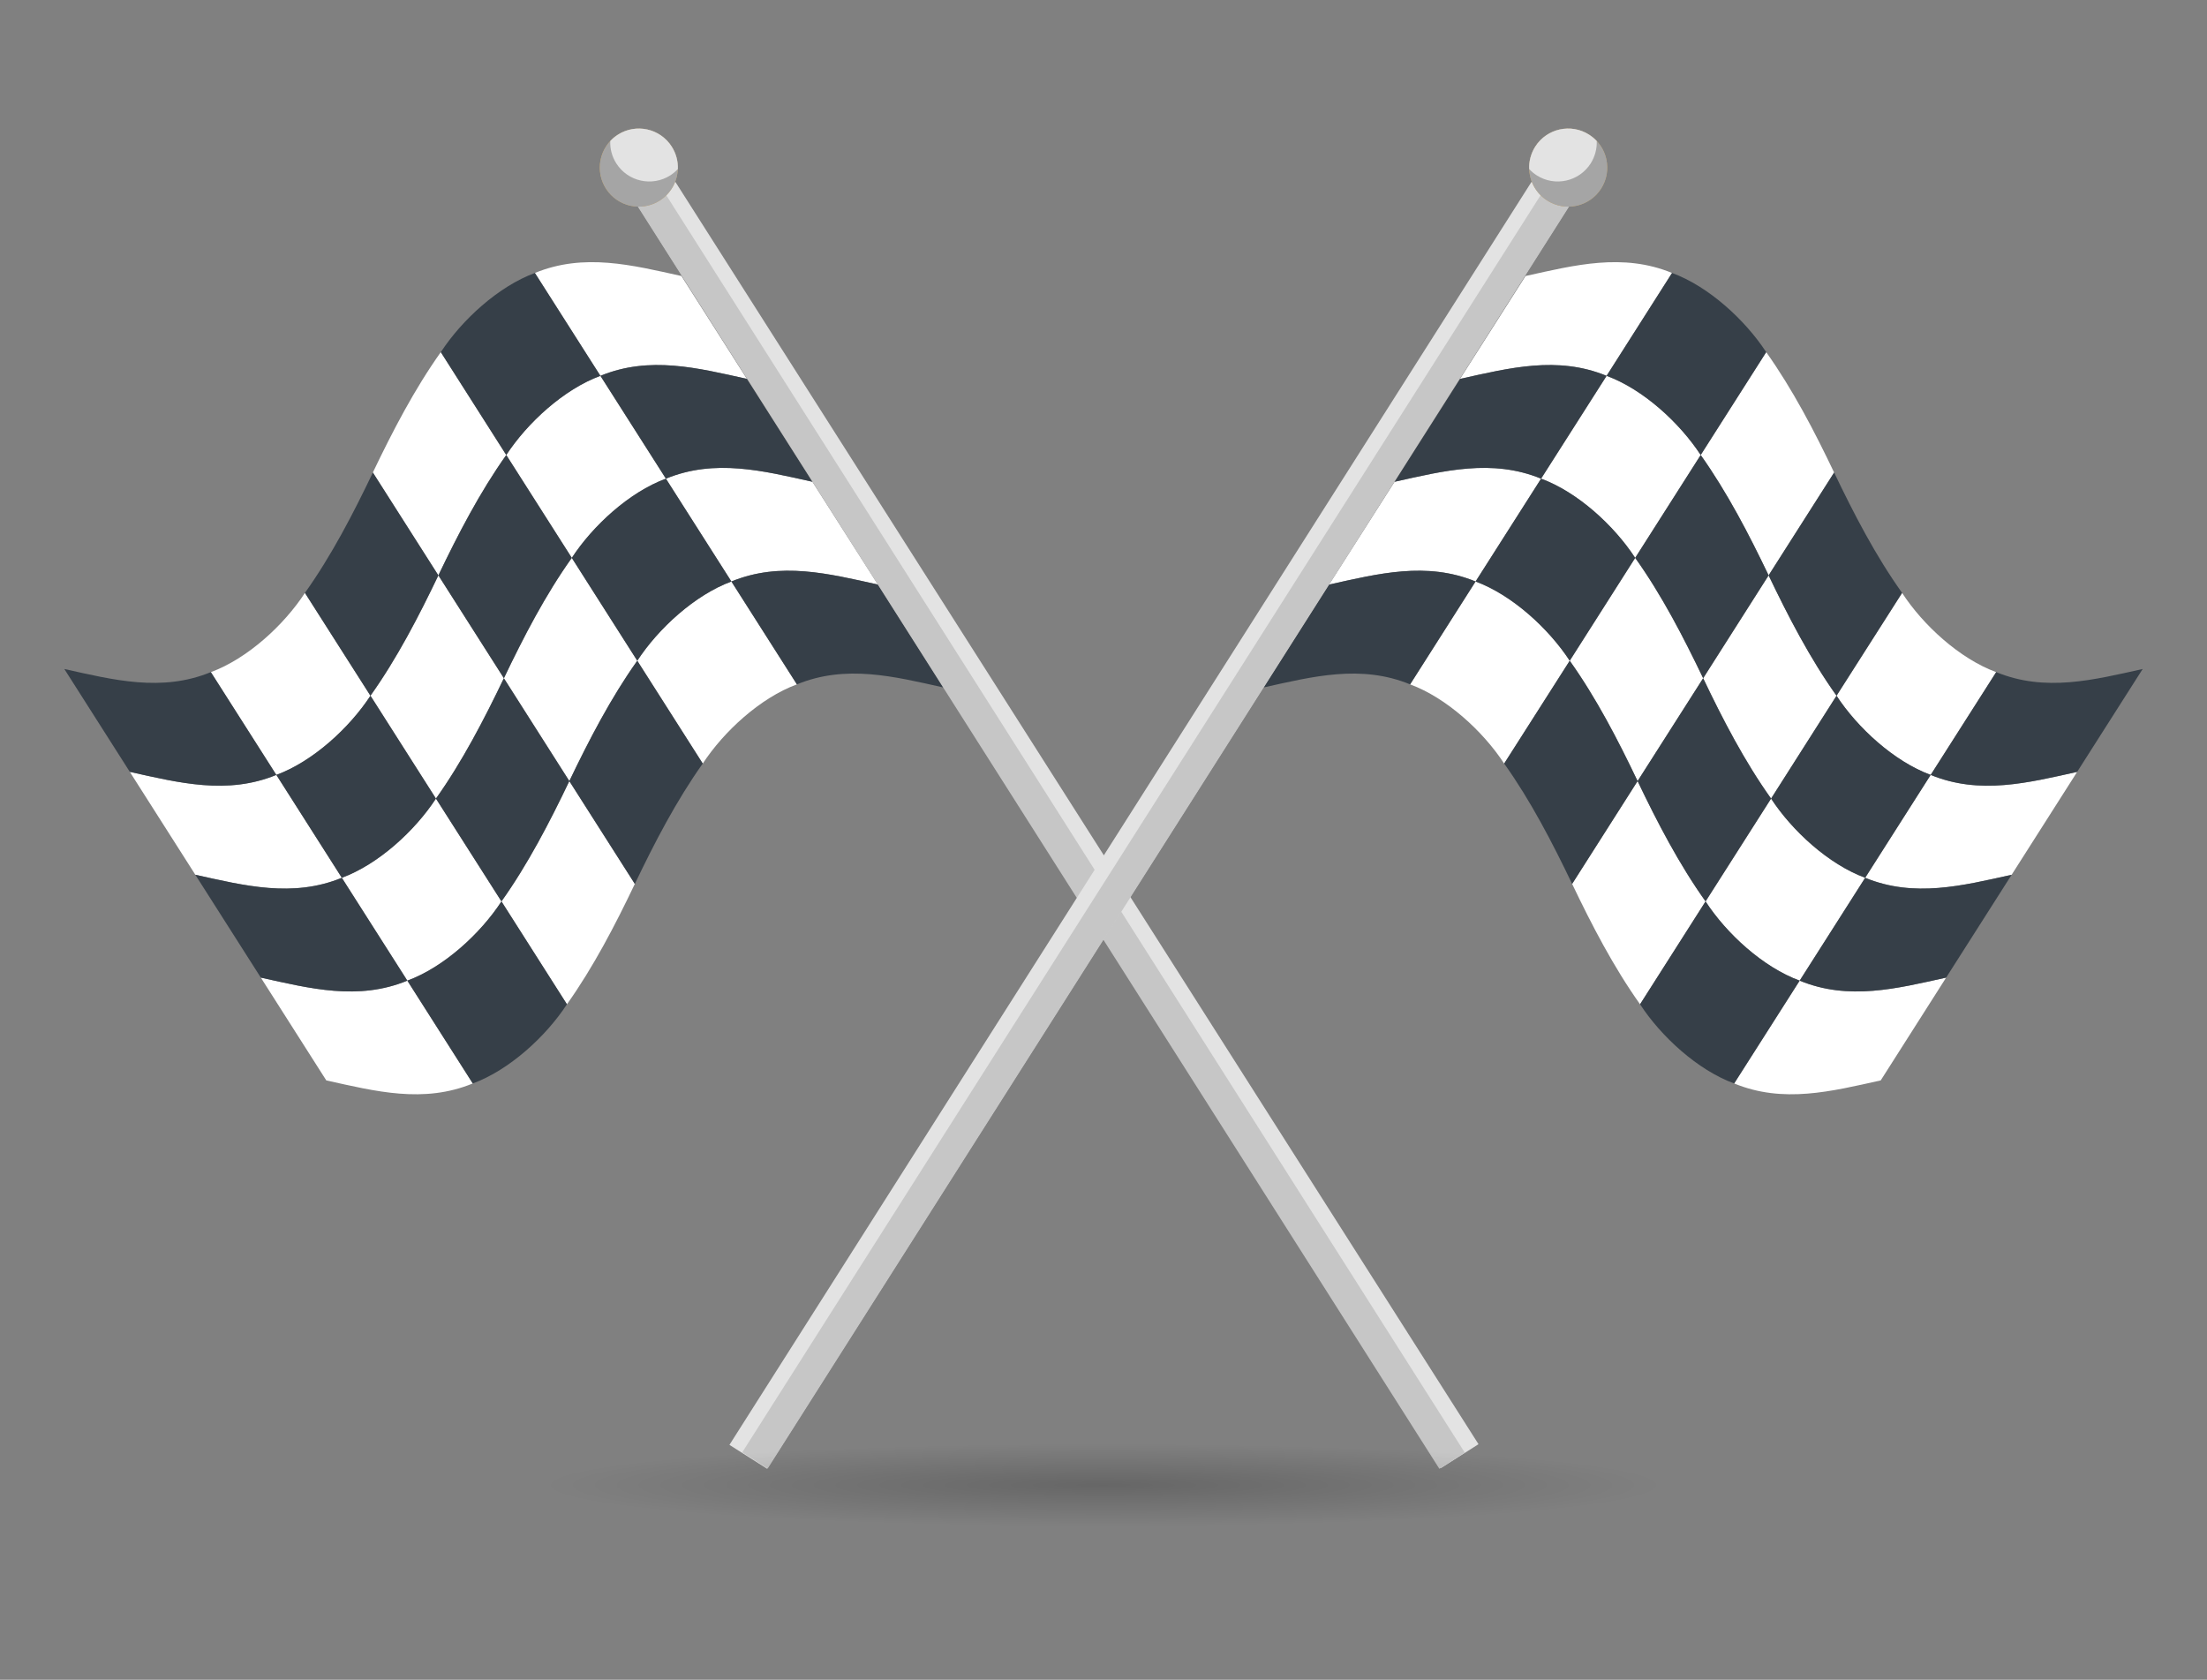 <?xml version="1.0" encoding="utf-8"?>
<!-- Generator: Adobe Illustrator 16.0.0, SVG Export Plug-In . SVG Version: 6.00 Build 0)  -->
<!DOCTYPE svg PUBLIC "-//W3C//DTD SVG 1.1//EN" "http://www.w3.org/Graphics/SVG/1.1/DTD/svg11.dtd">
<svg version="1.1" id="Layer_1" xmlns="http://www.w3.org/2000/svg" xmlns:xlink="http://www.w3.org/1999/xlink" x="0px" y="0px"
	 width="78.833px" height="60px" viewBox="0 0 78.833 60" enable-background="new 0 0 78.833 60" xml:space="preserve">
<rect x="0" y="0" width="78.833" height="60" fill="#808080" stroke="none"/>
<g>
	<g>
		<g>
			<g>
				<g>
					<path fill="#FFFFFF" d="M17.999,24.226c0.936,1.469,1.403,2.203,2.338,3.674c0.7-1.463,1.484-2.975,2.427-4.299
						c-0.935-1.469-1.403-2.204-2.339-3.674C19.48,21.25,18.698,22.762,17.999,24.226z"/>
					<path fill="#FFFFFF" d="M18.083,16.252c-0.935-1.468-1.402-2.204-2.338-3.674c-0.943,1.325-1.727,2.836-2.427,4.3
						c0.936,1.468,1.404,2.204,2.339,3.673C16.358,19.089,17.141,17.577,18.083,16.252z"/>
					<path fill="#FFFFFF" d="M23.786,17.097c-0.936-1.469-1.404-2.204-2.339-3.672c-1.307,0.48-2.611,1.678-3.363,2.828
						c0.936,1.47,1.406,2.205,2.34,3.674C21.174,18.777,22.48,17.577,23.786,17.097z"/>
					<path fill="#FFFFFF" d="M9.871,27.679C8.114,28.4,6.396,27.96,4.637,27.57c0.936,1.47,1.404,2.204,2.34,3.675
						c1.759,0.389,3.477,0.829,5.233,0.108C11.274,29.885,10.806,29.15,9.871,27.679z"/>
					<path fill="#FFFFFF" d="M12.21,31.354c0.936,1.47,1.404,2.204,2.34,3.674c1.306-0.48,2.61-1.679,3.362-2.83
						c-0.936-1.469-1.404-2.203-2.34-3.673C14.821,29.674,13.516,30.872,12.21,31.354z"/>
					<path fill="#FFFFFF" d="M13.232,24.851c-0.936-1.47-1.403-2.205-2.34-3.673c-0.75,1.15-2.055,2.349-3.361,2.83
						c0.935,1.469,1.403,2.203,2.339,3.672C11.176,27.198,12.482,25.999,13.232,24.851z"/>
					<path fill="#FFFFFF" d="M17.999,24.226c-0.936-1.47-1.404-2.203-2.34-3.674c-0.699,1.462-1.483,2.975-2.426,4.299
						c0.936,1.47,1.404,2.204,2.339,3.674C16.515,27.199,17.297,25.688,17.999,24.226z"/>
					<path fill="#FFFFFF" d="M9.316,34.918c0.936,1.469,1.403,2.204,2.339,3.673c1.759,0.39,3.477,0.832,5.232,0.109
						c-0.935-1.469-1.403-2.203-2.338-3.673C12.793,35.75,11.076,35.307,9.316,34.918z"/>
					<path fill="#FFFFFF" d="M17.912,32.197c0.935,1.471,1.403,2.205,2.339,3.675c0.942-1.325,1.727-2.836,2.425-4.3
						c-0.936-1.47-1.403-2.203-2.34-3.673C19.637,29.362,18.854,30.873,17.912,32.197z"/>
					<path fill="#FFFFFF" d="M22.763,23.601c0.936,1.47,1.403,2.204,2.339,3.673c0.75-1.147,2.056-2.348,3.363-2.829
						c-0.936-1.47-1.404-2.205-2.34-3.675C24.819,21.253,23.513,22.451,22.763,23.601z"/>
					<path fill="#FFFFFF" d="M26.679,13.534c-0.935-1.471-1.403-2.205-2.339-3.675c-1.761-0.39-3.478-0.831-5.234-0.109
						c0.937,1.469,1.404,2.204,2.34,3.674C23.202,12.702,24.92,13.143,26.679,13.534z"/>
					<path fill="#FFFFFF" d="M26.125,20.77c1.756-0.721,3.474-0.279,5.234,0.11c-0.937-1.469-1.405-2.205-2.341-3.672
						c-1.759-0.391-3.477-0.831-5.233-0.111C24.721,18.567,25.189,19.301,26.125,20.77z"/>
					<path fill="#363F48" d="M28.465,24.445c1.756-0.721,3.474-0.28,5.232,0.11c-0.936-1.47-1.402-2.205-2.338-3.675
						c-1.761-0.39-3.479-0.831-5.234-0.11C27.061,22.24,27.529,22.975,28.465,24.445z"/>
					<path fill="#363F48" d="M22.763,23.601c0.75-1.149,2.056-2.348,3.362-2.831c-0.936-1.469-1.404-2.203-2.339-3.673
						c-1.306,0.48-2.611,1.681-3.362,2.83C21.36,21.397,21.828,22.131,22.763,23.601z"/>
					<path fill="#363F48" d="M20.424,19.926c-0.935-1.47-1.404-2.204-2.34-3.674c-0.942,1.325-1.725,2.837-2.425,4.299
						c0.936,1.471,1.404,2.204,2.34,3.674C18.698,22.762,19.48,21.25,20.424,19.926z"/>
					<path fill="#363F48" d="M21.446,13.424c-0.936-1.47-1.404-2.205-2.34-3.674c-1.306,0.481-2.611,1.68-3.36,2.828
						c0.936,1.47,1.403,2.206,2.338,3.674C18.835,15.103,20.14,13.904,21.446,13.424z"/>
					<path fill="#363F48" d="M23.786,17.097c1.756-0.72,3.474-0.279,5.233,0.111c-0.935-1.47-1.403-2.206-2.339-3.674
						c-1.759-0.391-3.477-0.832-5.233-0.11C22.381,14.893,22.85,15.627,23.786,17.097z"/>
					<path fill="#363F48" d="M20.336,27.899c0.938,1.47,1.404,2.203,2.34,3.673c0.699-1.462,1.483-2.974,2.426-4.299
						c-0.936-1.469-1.403-2.203-2.339-3.673C21.821,24.925,21.037,26.437,20.336,27.899z"/>
					<path fill="#363F48" d="M15.572,28.524c0.936,1.47,1.404,2.204,2.34,3.673c0.942-1.324,1.725-2.835,2.424-4.298
						c-0.935-1.471-1.402-2.205-2.338-3.674C17.297,25.688,16.515,27.199,15.572,28.524z"/>
					<path fill="#363F48" d="M14.55,35.027c0.935,1.47,1.403,2.204,2.338,3.673c1.307-0.48,2.613-1.679,3.363-2.828
						c-0.937-1.47-1.404-2.204-2.339-3.675C17.161,33.349,15.856,34.547,14.55,35.027z"/>
					<path fill="#363F48" d="M15.658,20.551c-0.935-1.469-1.403-2.205-2.339-3.673c-0.7,1.464-1.482,2.974-2.427,4.299
						c0.938,1.468,1.404,2.204,2.34,3.673C14.175,23.526,14.959,22.014,15.658,20.551z"/>
					<path fill="#363F48" d="M15.572,28.524c-0.935-1.47-1.403-2.204-2.339-3.674c-0.75,1.148-2.056,2.348-3.362,2.828
						c0.935,1.472,1.403,2.206,2.339,3.675C13.516,30.872,14.821,29.674,15.572,28.524z"/>
					<path fill="#363F48" d="M9.871,27.679c-0.936-1.469-1.404-2.203-2.339-3.672c-1.757,0.721-3.475,0.279-5.234-0.111
						c0.936,1.47,1.404,2.205,2.339,3.674C6.396,27.96,8.114,28.4,9.871,27.679z"/>
					<path fill="#363F48" d="M12.21,31.354c-1.756,0.721-3.474,0.28-5.233-0.108c0.935,1.469,1.403,2.203,2.339,3.673
						c1.759,0.389,3.477,0.832,5.234,0.109C13.614,33.558,13.146,32.823,12.21,31.354z"/>
				</g>
			</g>
			<g>
				
					<rect x="36.794" y="2.121" transform="matrix(0.844 -0.537 0.537 0.844 -9.789 24.728)" fill="#E3E3E3" width="1.592" height="54.123"/>
				
					<rect x="36.834" y="2.26" transform="matrix(0.844 -0.536 0.536 0.844 -9.896 24.619)" fill="#C6C6C6" width="1.076" height="54.123"/>
				<circle fill="#D3A85B" cx="22.818" cy="5.986" r="1.394"/>
				<path fill="#A5A5A5" d="M23.994,5.237c0.158,0.249,0.229,0.528,0.218,0.801c-0.017,0.442-0.245,0.87-0.643,1.125
					c-0.651,0.414-1.514,0.223-1.926-0.427c-0.348-0.547-0.266-1.248,0.156-1.699c0.078-0.084,0.169-0.161,0.271-0.226
					C22.718,4.396,23.58,4.587,23.994,5.237z"/>
				<path fill="#E3E3E3" d="M23.994,5.237c0.158,0.249,0.229,0.528,0.218,0.801c-0.079,0.085-0.17,0.162-0.271,0.227
					c-0.649,0.413-1.512,0.222-1.926-0.427c-0.158-0.247-0.229-0.528-0.216-0.801c0.078-0.084,0.169-0.161,0.271-0.226
					C22.718,4.396,23.58,4.587,23.994,5.237z"/>
			</g>
		</g>
		<g>
			<g>
				<g>
					<path fill="#FFFFFF" d="M60.836,24.226c-0.938,1.469-1.406,2.203-2.342,3.674c-0.697-1.463-1.48-2.975-2.424-4.299
						c0.936-1.469,1.4-2.204,2.338-3.674C59.354,21.25,60.135,22.762,60.836,24.226z"/>
					<path fill="#FFFFFF" d="M60.748,16.252c0.938-1.468,1.406-2.204,2.34-3.674c0.943,1.325,1.729,2.836,2.426,4.3
						c-0.936,1.468-1.404,2.204-2.34,3.673C62.475,19.089,61.689,17.577,60.748,16.252z"/>
					<path fill="#FFFFFF" d="M55.047,17.097c0.936-1.469,1.402-2.204,2.34-3.672c1.307,0.48,2.611,1.678,3.361,2.828
						c-0.938,1.47-1.402,2.205-2.34,3.674C57.66,18.777,56.354,17.577,55.047,17.097z"/>
					<path fill="#FFFFFF" d="M68.963,27.679c1.756,0.722,3.475,0.281,5.232-0.108c-0.934,1.47-1.404,2.204-2.34,3.675
						c-1.758,0.389-3.477,0.829-5.232,0.108C67.561,29.885,68.027,29.15,68.963,27.679z"/>
					<path fill="#FFFFFF" d="M66.623,31.354c-0.936,1.47-1.402,2.204-2.34,3.674c-1.309-0.48-2.613-1.679-3.361-2.83
						c0.936-1.469,1.402-2.203,2.34-3.673C64.012,29.674,65.316,30.872,66.623,31.354z"/>
					<path fill="#FFFFFF" d="M65.6,24.851c0.938-1.47,1.404-2.205,2.342-3.673c0.748,1.15,2.055,2.349,3.361,2.83
						c-0.936,1.469-1.404,2.203-2.34,3.672C67.656,27.198,66.35,25.999,65.6,24.851z"/>
					<path fill="#FFFFFF" d="M60.836,24.226c0.934-1.47,1.404-2.203,2.338-3.674c0.699,1.462,1.482,2.975,2.426,4.299
						c-0.936,1.47-1.404,2.204-2.338,3.674C62.316,27.199,61.533,25.688,60.836,24.226z"/>
					<path fill="#FFFFFF" d="M69.516,34.918c-0.934,1.469-1.404,2.204-2.338,3.673c-1.76,0.39-3.479,0.832-5.234,0.109
						c0.938-1.469,1.404-2.203,2.34-3.673C66.039,35.75,67.758,35.307,69.516,34.918z"/>
					<path fill="#FFFFFF" d="M60.922,32.197c-0.938,1.471-1.404,2.205-2.34,3.675c-0.943-1.325-1.727-2.836-2.426-4.3
						c0.934-1.47,1.4-2.203,2.338-3.673C59.193,29.362,59.977,30.873,60.922,32.197z"/>
					<path fill="#FFFFFF" d="M56.07,23.601c-0.936,1.47-1.406,2.204-2.342,3.673c-0.748-1.147-2.055-2.348-3.359-2.829
						c0.934-1.47,1.4-2.205,2.338-3.675C54.014,21.253,55.318,22.451,56.07,23.601z"/>
					<path fill="#FFFFFF" d="M52.152,13.534c0.936-1.471,1.406-2.205,2.34-3.675c1.76-0.39,3.477-0.831,5.232-0.109
						c-0.936,1.469-1.402,2.204-2.338,3.674C55.631,12.702,53.912,13.143,52.152,13.534z"/>
					<path fill="#FFFFFF" d="M52.707,20.77c-1.756-0.721-3.475-0.279-5.232,0.11c0.936-1.469,1.404-2.205,2.34-3.672
						c1.76-0.391,3.477-0.831,5.232-0.111C54.109,18.567,53.643,19.301,52.707,20.77z"/>
					<path fill="#363F48" d="M50.369,24.445c-1.758-0.721-3.475-0.28-5.234,0.11c0.934-1.47,1.402-2.205,2.34-3.675
						c1.758-0.39,3.477-0.831,5.232-0.11C51.77,22.24,51.303,22.975,50.369,24.445z"/>
					<path fill="#363F48" d="M56.07,23.601c-0.752-1.149-2.057-2.348-3.363-2.831c0.936-1.469,1.402-2.203,2.34-3.673
						c1.307,0.48,2.613,1.681,3.361,2.83C57.471,21.397,57.006,22.131,56.07,23.601z"/>
					<path fill="#363F48" d="M58.408,19.926c0.938-1.47,1.402-2.204,2.34-3.674c0.941,1.325,1.727,2.837,2.426,4.299
						c-0.934,1.471-1.404,2.204-2.338,3.674C60.135,22.762,59.354,21.25,58.408,19.926z"/>
					<path fill="#363F48" d="M57.387,13.424c0.936-1.47,1.402-2.205,2.338-3.674c1.309,0.481,2.613,1.68,3.363,2.828
						c-0.934,1.47-1.402,2.206-2.34,3.674C59.998,15.103,58.693,13.904,57.387,13.424z"/>
					<path fill="#363F48" d="M55.047,17.097c-1.756-0.72-3.473-0.279-5.232,0.111c0.934-1.47,1.402-2.206,2.338-3.674
						c1.76-0.391,3.479-0.832,5.234-0.11C56.449,14.893,55.982,15.627,55.047,17.097z"/>
					<path fill="#363F48" d="M58.494,27.899c-0.938,1.47-1.404,2.203-2.338,3.673c-0.701-1.462-1.482-2.974-2.428-4.299
						c0.936-1.469,1.406-2.203,2.342-3.673C57.014,24.925,57.797,26.437,58.494,27.899z"/>
					<path fill="#363F48" d="M63.262,28.524c-0.938,1.47-1.404,2.204-2.34,3.673c-0.945-1.324-1.729-2.835-2.428-4.298
						c0.936-1.471,1.404-2.205,2.342-3.674C61.533,25.688,62.316,27.199,63.262,28.524z"/>
					<path fill="#363F48" d="M64.283,35.027c-0.936,1.47-1.402,2.204-2.34,3.673c-1.309-0.48-2.611-1.679-3.361-2.828
						c0.936-1.47,1.402-2.204,2.34-3.675C61.67,33.349,62.975,34.547,64.283,35.027z"/>
					<path fill="#363F48" d="M63.174,20.551c0.936-1.469,1.404-2.205,2.34-3.673c0.699,1.464,1.482,2.974,2.428,4.299
						c-0.938,1.468-1.404,2.204-2.342,3.673C64.656,23.526,63.873,22.014,63.174,20.551z"/>
					<path fill="#363F48" d="M63.262,28.524c0.934-1.47,1.402-2.204,2.338-3.674c0.75,1.148,2.057,2.348,3.363,2.828
						c-0.936,1.472-1.402,2.206-2.34,3.675C65.316,30.872,64.012,29.674,63.262,28.524z"/>
					<path fill="#363F48" d="M68.963,27.679c0.936-1.469,1.404-2.203,2.34-3.672c1.756,0.721,3.473,0.279,5.232-0.111
						c-0.936,1.47-1.404,2.205-2.34,3.674C72.438,27.96,70.719,28.4,68.963,27.679z"/>
					<path fill="#363F48" d="M66.623,31.354c1.756,0.721,3.475,0.28,5.232-0.108c-0.936,1.469-1.404,2.203-2.34,3.673
						c-1.758,0.389-3.477,0.832-5.232,0.109C65.221,33.558,65.688,32.823,66.623,31.354z"/>
				</g>
			</g>
			<g>
				
					<rect x="40.445" y="2.122" transform="matrix(-0.844 -0.536 0.536 -0.844 60.398 75.932)" fill="#E3E3E3" width="1.593" height="54.121"/>
				
					<rect x="40.921" y="2.261" transform="matrix(-0.844 -0.536 0.536 -0.844 60.747 76.296)" fill="#C6C6C6" width="1.077" height="54.121"/>
				<path fill="#D3A85B" d="M54.838,5.237c-0.412,0.649-0.221,1.512,0.426,1.925c0.65,0.415,1.514,0.223,1.928-0.427
					c0.412-0.65,0.223-1.512-0.43-1.925C56.115,4.396,55.252,4.587,54.838,5.237z"/>
				<path fill="#A5A5A5" d="M54.838,5.237c-0.156,0.249-0.229,0.528-0.215,0.801c0.014,0.442,0.242,0.87,0.641,1.125
					c0.65,0.414,1.514,0.223,1.928-0.427c0.348-0.547,0.268-1.248-0.156-1.699c-0.08-0.084-0.17-0.161-0.273-0.226
					C56.115,4.396,55.252,4.587,54.838,5.237z"/>
				<path fill="#E3E3E3" d="M54.838,5.237c-0.156,0.249-0.229,0.528-0.215,0.801c0.078,0.085,0.168,0.162,0.271,0.227
					c0.646,0.413,1.51,0.222,1.924-0.427c0.156-0.247,0.227-0.528,0.217-0.801c-0.08-0.084-0.17-0.161-0.273-0.226
					C56.115,4.396,55.252,4.587,54.838,5.237z"/>
			</g>
		</g>
	</g>
	
		<radialGradient id="SVGID_1_" cx="38.433" cy="73.537" r="17.69" gradientTransform="matrix(1.127 0 0 0.083 -3.894 46.942)" gradientUnits="userSpaceOnUse">
		<stop  offset="0" style="stop-color:#000000"/>
		<stop  offset="1" style="stop-color:#000000;stop-opacity:0"/>
	</radialGradient>
	<ellipse opacity="0.2" fill="url(#SVGID_1_)" cx="39.416" cy="53.067" rx="22.528" ry="2.341"/>
</g>
</svg>

